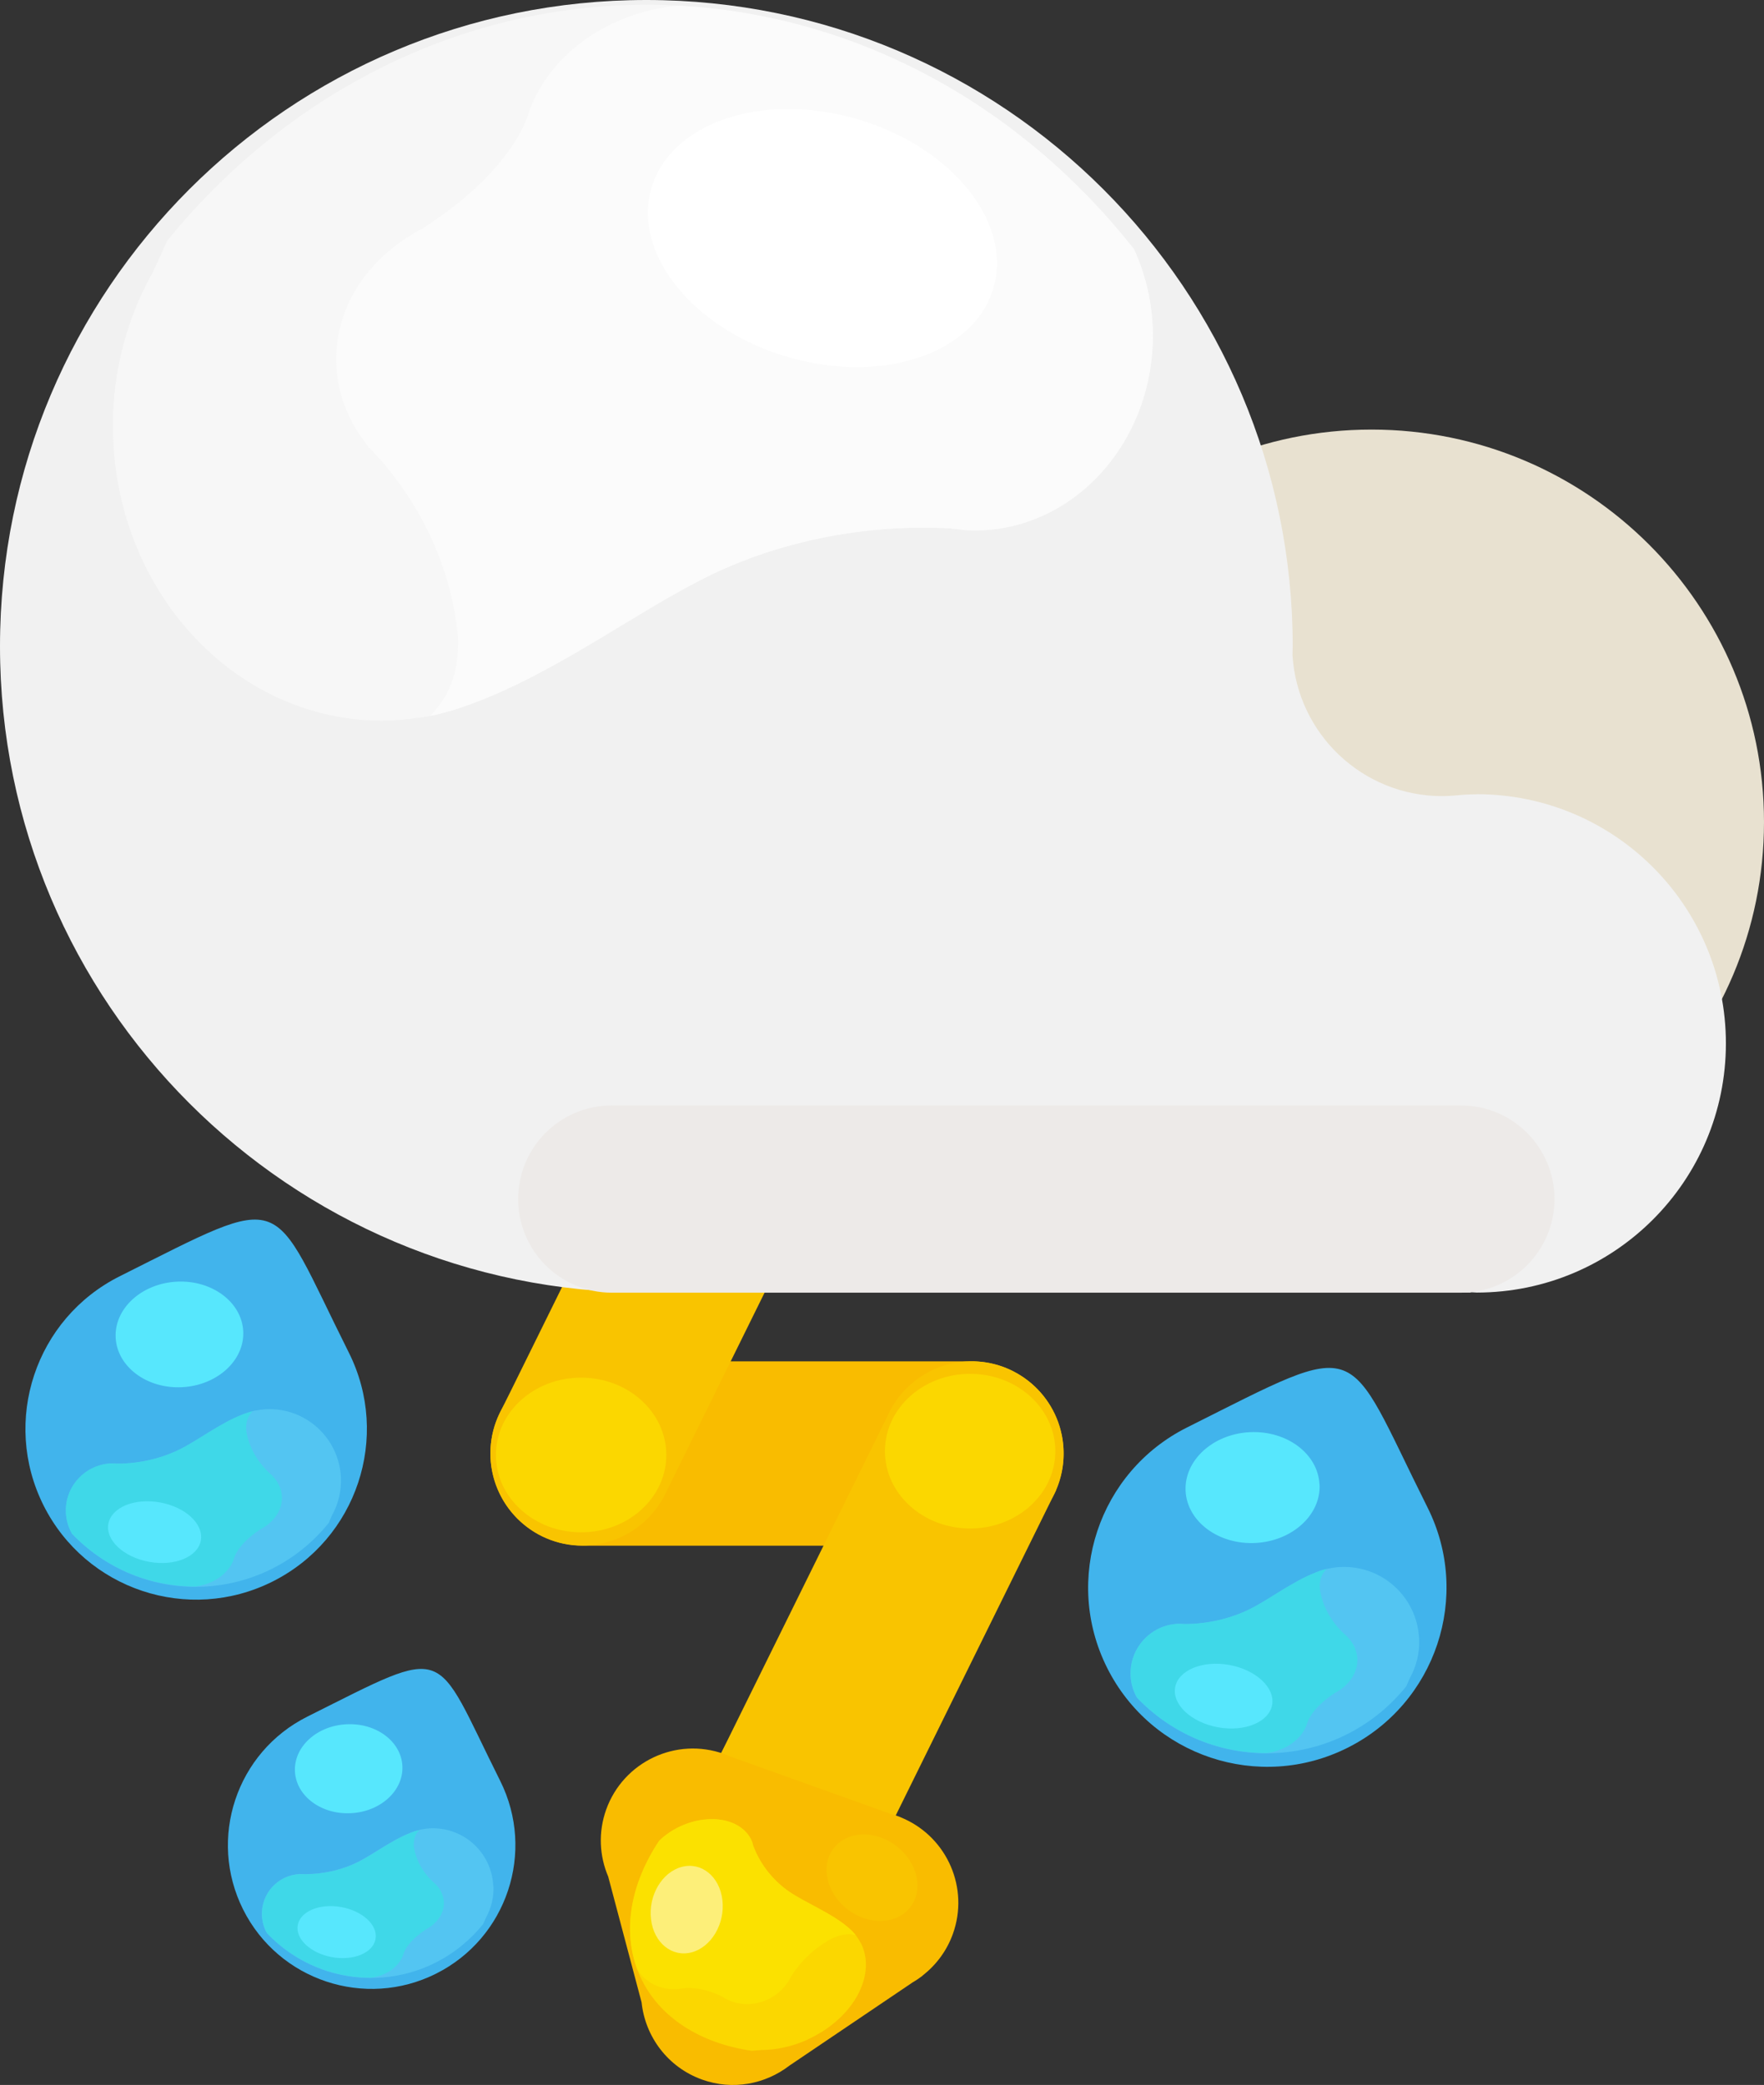 <?xml version="1.0" encoding="UTF-8"?>
<svg id="Layer_1" data-name="Layer 1" xmlns="http://www.w3.org/2000/svg" viewBox="0 0 156.94 185.5">
  <rect x="0" y="0" width="156.94" height="185.5" fill="#333333" stroke="none"/>
  <defs>
    <style>
      .cls-1 {
        fill: #41b4ec;
      }

      .cls-2 {
        fill: #57e7fd;
      }

      .cls-3 {
        fill: #fff;
      }

      .cls-4 {
        fill: #fdef79;
      }

      .cls-5 {
        fill: #fbfbfb;
      }

      .cls-6 {
        fill: #fbd700;
      }

      .cls-7 {
        fill: #53c5f2;
      }

      .cls-8 {
        fill: #3fd8e8;
      }

      .cls-9 {
        fill: #f1f1f1;
      }

      .cls-10 {
        fill: #f9c400;
      }

      .cls-11 {
        fill: #edeae8;
      }

      .cls-12 {
        fill: #e8e1d0;
      }

      .cls-13 {
        fill: #f9bc00;
      }

      .cls-14 {
        fill: #fbe100;
      }

      .cls-15 {
        fill: #f7f7f7;
      }
    </style>
  </defs>
  <g>
    <path class="cls-13" d="M94.63,129.31c0-4.39-3.45-7.96-7.78-8.18h0s-.22-.01-.22-.01c-.06,0-.13,0-.19,0s-.13,0-.19,0c-10.61,0-21.63,0-32.25,0h0c-.71,0-1.42,0-2.17,0-4.53,0-8.2,3.67-8.2,8.2s3.67,8.2,8.2,8.2h35.02v-.02c4.33-.22,7.78-3.79,7.78-8.17Z"/>
    <path class="cls-10" d="M90.07,121.96c-3.93-1.94-8.66-.43-10.78,3.36h0s-.1.19-.1.19c-.03.06-.07.11-.09.17-.03.06-.05.12-.08.18-4.69,9.51-9.57,19.4-14.27,28.92h0c-.32.63-.64,1.27-.97,1.94-2,4.06-.34,8.97,3.72,10.98,4.06,2,8.97.33,10.98-3.72l15.49-31.41h-.02c1.72-3.99.04-8.66-3.89-10.61Z"/>
    <path class="cls-10" d="M70.77,90.92c-3.93-1.94-8.66-.43-10.78,3.36h0s-.1.19-.1.19c-.03.06-.06.11-.09.17s-.05.12-.08.18c-4.69,9.51-9.57,19.4-14.27,28.92h0c-.32.63-.64,1.27-.97,1.94-2,4.06-.33,8.97,3.72,10.98,4.06,2,8.97.33,10.98-3.73l15.5-31.41h-.02c1.72-3.99.04-8.66-3.89-10.6Z"/>
    <path class="cls-13" d="M82.06,175.78l.07-.05h0c1.17-.93,2.11-2.17,2.65-3.68,1.45-4.05-.49-8.49-4.34-10.23h0s-.09-.04-.09-.04c-.17-.08-.34-.15-.51-.21s-.35-.11-.53-.16l-14.39-5.15c-.17-.07-.34-.15-.51-.21-4.26-1.53-8.95.69-10.48,4.95-.72,2.02-.6,4.13.18,5.96l2.97,11.19c.32,3.04,2.32,5.77,5.38,6.87,2.73.98,5.63.41,7.77-1.24l10.97-7.41c.31-.18.6-.38.88-.59Z"/>
    <g>
      <path class="cls-6" d="M71.87,181.46c-1.38.62-2.79.92-4.1.93-.26.02-.57.04-.89.07-4.55-.66-8.26-2.95-9.93-6.62-1.7-3.74-.92-8.14,1.69-12.06.53-.52,1.18-.97,1.93-1.31,2.62-1.19,5.43-.62,6.29,1.27.07.16.09.22.16.5.68,1.79,1.9,3.17,3.19,4.06,1.51,1.03,3.72,1.87,5.29,3.22.09.08.18.16.26.24.07.06.12.12.18.19.04.04.08.08.11.12.09.11.18.22.24.32h0c.14.2.26.41.37.63,1.3,2.86-.85,6.63-4.8,8.43Z"/>
      <path class="cls-14" d="M64.34,177.68c-1.82-.91-3.12-.84-3.57-.78-1.62.31-3.25-.33-4.06-1.67-1.36-3.6-.53-7.74,1.93-11.45.53-.52,1.18-.97,1.93-1.31,2.62-1.19,5.43-.62,6.29,1.27.07.16.09.22.16.5.68,1.79,1.9,3.17,3.19,4.06,1.51,1.03,3.72,1.87,5.29,3.22.09.08.18.16.26.24.07.06.12.12.18.19.04.04.08.08.11.12.03.03.04.06.07.09-.77-.18-1.47,0-2.17.34-2.12,1.16-3.23,2.77-3.64,3.48-.04.08-.08.15-.13.23-.04.09-.07.14-.07.14,0,0-.01,0-.02,0-.42.65-1.04,1.21-1.83,1.56-1.36.62-2.85.48-3.95-.23Z"/>
      <path class="cls-4" d="M60.65,166.1c1.75-.47,3.38.85,3.62,2.95.25,2.1-.98,4.18-2.73,4.65-1.75.47-3.38-.85-3.62-2.95-.25-2.1.97-4.18,2.73-4.65Z"/>
    </g>
    <path class="cls-10" d="M74.16,164.45c-1.19,1.56-.63,4,1.26,5.44,1.89,1.44,4.39,1.34,5.58-.22,1.19-1.56.62-4-1.26-5.44-1.89-1.44-4.38-1.34-5.58.22Z"/>
    <path class="cls-6" d="M44.12,129.45c0,3.8,3.39,6.88,7.58,6.88s7.58-3.08,7.58-6.88-3.39-6.88-7.58-6.88-7.58,3.08-7.58,6.88Z"/>
    <ellipse class="cls-6" cx="86.31" cy="129.11" rx="7.58" ry="6.88"/>
    <path class="cls-6" d="M59.6,97.91c0,3.8,3.39,6.88,7.58,6.88s7.58-3.08,7.58-6.88-3.39-6.88-7.58-6.88-7.58,3.08-7.58,6.88Z"/>
  </g>
  <path class="cls-12" d="M156.94,73.14c0,19.29-15.64,34.92-34.92,34.92s-34.92-15.63-34.92-34.92,15.64-34.92,34.92-34.92,34.92,15.63,34.92,34.92Z"/>
  <g>
    <path class="cls-9" d="M131.39,70.67c-.64,0-1.27.04-1.9.1h0c-.39.03-.78.06-1.17.06-7.11,0-12.91-5.55-13.33-12.56,0-.26.02-.51.02-.76C115.01,25.75,89.26,0,57.5,0S0,25.75,0,57.5s25.75,57.5,57.5,57.5c.33,0,.65-.02.98-.02v.02h72.36v-.03c.18,0,.36.03.54.03,12.24,0,22.17-9.92,22.17-22.17s-9.93-22.17-22.17-22.17Z"/>
    <path class="cls-11" d="M138.3,106.68c0,4.6-3.73,8.33-8.33,8.33H54.43c-4.6,0-8.33-3.73-8.33-8.33h0c0-4.6,3.73-8.33,8.33-8.33h75.54c4.6,0,8.33,3.73,8.33,8.33h0Z"/>
    <g>
      <path class="cls-15" d="M10.04,37.91c0-5.04,1.32-9.72,3.57-13.72.39-.82.82-1.78,1.27-2.78C25.35,8.54,40.6.42,57.59.42s32.83,8.44,43.3,21.75c1.05,2.31,1.67,4.92,1.67,7.68,0,9.58-7.1,17.34-15.85,17.34-.75,0-1.01-.05-2.21-.19-8.05-.42-15.48,1.37-21.13,4.08-6.56,3.15-13.69,8.71-21.58,11.59-.45.17-.91.32-1.37.47-.36.11-.7.2-1.04.29-.22.05-.43.12-.65.17-.58.13-1.14.23-1.65.28,0,0,0,0-.01,0-1,.14-2.02.24-3.06.24-13.23,0-23.96-11.73-23.96-26.21Z"/>
      <path class="cls-5" d="M37.67,20.28c6.65-4.28,8.67-8.31,9.21-9.77,1.62-5.35,6.95-9.41,13.48-10,16.2.85,30.62,9.07,40.54,21.67,1.05,2.31,1.67,4.92,1.67,7.68,0,9.58-7.1,17.34-15.85,17.34-.75,0-1.01-.05-2.21-.19-8.05-.42-15.48,1.37-21.13,4.08-6.56,3.15-13.69,8.71-21.58,11.59-.45.17-.91.32-1.37.47-.36.11-.7.2-1.04.29-.22.05-.43.12-.65.17-.16.04-.3.04-.46.08,2.04-2.09,2.55-4.46,2.46-7.05-.75-8.03-4.98-13.6-6.98-15.84-.23-.22-.44-.46-.65-.69-.25-.25-.4-.39-.4-.39,0,0,0-.05,0-.07-1.76-2.19-2.8-4.84-2.8-7.7,0-4.98,3.13-9.31,7.78-11.66Z"/>
      <path class="cls-3" d="M88.52,25.07c-1.26,5.97-9.16,9.06-17.64,6.91-8.48-2.15-14.33-8.72-13.06-14.69,1.26-5.97,9.16-9.06,17.64-6.91,8.48,2.14,14.33,8.72,13.07,14.69Z"/>
    </g>
  </g>
  <g>
    <path class="cls-1" d="M3.87,133.93c3.76,7.5,12.88,10.54,20.38,6.78,7.5-3.76,10.54-12.88,6.78-20.38-7.17-14.31-5.14-14.41-20.38-6.78-7.5,3.76-10.53,12.88-6.78,20.38Z"/>
    <path class="cls-2" d="M21.64,118.44c-.13-2.59-2.78-4.57-5.91-4.41-3.13.16-5.57,2.39-5.44,4.98.13,2.59,2.78,4.57,5.91,4.41,3.13-.16,5.57-2.39,5.44-4.98Z"/>
    <path class="cls-7" d="M30.33,131.42c.06,1.22-.23,2.38-.78,3.38-.09.2-.2.44-.3.69-2.62,3.26-6.57,5.44-11.08,5.67-4.6.23-8.82-1.61-11.76-4.7-.31-.55-.5-1.17-.54-1.84-.12-2.32,1.67-4.3,4-4.42.2-.01.27,0,.59.02,2.14,0,4.09-.54,5.56-1.28,1.7-.85,3.53-2.3,5.59-3.1.12-.05.24-.09.36-.13.09-.03.18-.06.27-.09.06-.02.11-.04.17-.05.15-.04.3-.07.43-.09t0,0c.27-.05.53-.08.81-.1,3.51-.18,6.5,2.53,6.68,6.04Z"/>
    <path class="cls-8" d="M23.17,136.06c-1.71,1.13-2.19,2.13-2.32,2.49-.36,1.32-1.72,2.37-3.45,2.6-4.3.01-8.22-1.79-11-4.7-.31-.55-.5-1.17-.54-1.84-.12-2.32,1.67-4.29,3.99-4.41.2,0,.27,0,.59.02,2.13,0,4.08-.54,5.55-1.27,1.7-.85,3.52-2.29,5.57-3.1.12-.05.24-.09.36-.13.09-.03.18-.06.27-.08.06-.02.11-.04.17-.05.04-.01.08-.02.12-.03-.51.53-.62,1.11-.57,1.74.3,1.93,1.49,3.23,2.04,3.74.06.05.12.1.18.16.07.06.11.09.11.09v.02c.49.5.8,1.13.84,1.83.06,1.2-.71,2.3-1.92,2.93Z"/>
    <path class="cls-2" d="M9.64,135.58c.26-1.46,2.31-2.32,4.59-1.91,2.27.41,3.9,1.92,3.64,3.38-.26,1.46-2.31,2.32-4.59,1.91-2.27-.41-3.9-1.92-3.64-3.38Z"/>
  </g>
  <g>
    <path class="cls-1" d="M98.5,148.39c3.94,7.87,13.52,11.06,21.39,7.11,7.87-3.94,11.06-13.52,7.11-21.39-7.52-15.02-5.39-15.12-21.39-7.11-7.87,3.94-11.05,13.52-7.11,21.39Z"/>
    <path class="cls-2" d="M117.39,132.05c-.14-2.72-2.92-4.79-6.2-4.63-3.29.17-5.84,2.51-5.71,5.23.14,2.72,2.92,4.79,6.21,4.63,3.29-.17,5.85-2.51,5.71-5.23Z"/>
    <path class="cls-7" d="M126.26,145.75c.06,1.28-.24,2.49-.82,3.54-.1.21-.21.46-.32.73-2.75,3.43-6.89,5.71-11.63,5.95-4.83.24-9.25-1.69-12.34-4.93-.32-.57-.53-1.23-.56-1.93-.12-2.44,1.75-4.52,4.19-4.64.21-.01.28,0,.62.02,2.25,0,4.3-.57,5.83-1.34,1.79-.89,3.7-2.41,5.86-3.26.12-.05.25-.09.38-.14.1-.03.19-.06.29-.09.06-.02.12-.04.18-.05.16-.04.31-.07.45-.09h0c.28-.05.56-.09.85-.1,3.69-.19,6.83,2.65,7.01,6.34Z"/>
    <path class="cls-8" d="M118.75,150.63c-1.79,1.18-2.3,2.23-2.43,2.61-.38,1.38-1.81,2.49-3.62,2.73-4.51.01-8.63-1.87-11.55-4.94-.32-.57-.53-1.23-.56-1.93-.12-2.43,1.75-4.5,4.18-4.63.21,0,.28,0,.62.02,2.24,0,4.28-.57,5.82-1.34,1.78-.89,3.69-2.4,5.85-3.25.12-.05.25-.09.37-.14.1-.04.19-.06.29-.09.06-.02.12-.04.18-.05.04-.01.08-.02.12-.03-.54.56-.65,1.17-.59,1.83.31,2.03,1.56,3.39,2.14,3.93.07.05.13.11.19.17.07.06.12.1.12.1,0,0,0,.01,0,.02.52.53.84,1.19.88,1.92.06,1.27-.75,2.41-2.01,3.07Z"/>
    <path class="cls-2" d="M104.55,150.13c.27-1.53,2.43-2.43,4.81-2,2.38.43,4.09,2.02,3.82,3.55-.27,1.53-2.43,2.43-4.81,2-2.38-.43-4.09-2.02-3.82-3.55Z"/>
  </g>
  <g>
    <path class="cls-1" d="M21.63,169.89c3.16,6.31,10.85,8.87,17.16,5.71,6.31-3.16,8.87-10.84,5.71-17.16-6.03-12.05-4.32-12.13-17.16-5.71-6.31,3.16-8.87,10.84-5.71,17.16Z"/>
    <path class="cls-2" d="M35.8,157.12c-.11-2.19-2.34-3.85-4.98-3.71-2.64.13-4.69,2.01-4.58,4.2.11,2.18,2.34,3.85,4.98,3.71,2.64-.13,4.69-2.01,4.58-4.2Z"/>
    <path class="cls-7" d="M43.9,167.77c.05,1.03-.2,2-.66,2.84-.08.17-.17.37-.26.58-2.21,2.75-5.53,4.58-9.33,4.77-3.87.2-7.42-1.35-9.9-3.96-.26-.46-.42-.98-.45-1.55-.1-1.96,1.41-3.62,3.36-3.72.17,0,.23,0,.5.01,1.8,0,3.45-.46,4.68-1.08,1.43-.72,2.97-1.93,4.7-2.61.1-.04.2-.08.3-.11.08-.03.16-.05.23-.07.05-.01.1-.03.14-.04.13-.03.25-.06.36-.08t0,0c.22-.04.45-.07.68-.08,2.96-.15,5.48,2.13,5.63,5.08Z"/>
    <path class="cls-8" d="M37.87,171.68c-1.44.95-1.85,1.79-1.95,2.09-.31,1.11-1.45,2-2.9,2.19-3.62.01-6.92-1.5-9.26-3.96-.26-.46-.42-.98-.45-1.55-.1-1.95,1.4-3.61,3.36-3.71.17,0,.23,0,.5.01,1.8,0,3.44-.46,4.67-1.07,1.43-.72,2.96-1.93,4.69-2.61.1-.04.2-.08.3-.11.08-.03.15-.05.23-.07.05-.02.09-.03.14-.04.04,0,.07-.01.1-.02-.43.45-.52.94-.48,1.47.25,1.63,1.25,2.72,1.72,3.15.05.04.1.09.15.13.06.05.09.08.09.08h0c.42.44.67.97.71,1.55.05,1.01-.6,1.93-1.62,2.46Z"/>
    <path class="cls-2" d="M26.49,171.28c.22-1.23,1.95-1.95,3.86-1.61,1.91.34,3.29,1.62,3.06,2.85-.22,1.23-1.95,1.95-3.86,1.61-1.91-.34-3.28-1.62-3.06-2.85Z"/>
  </g>
</svg>